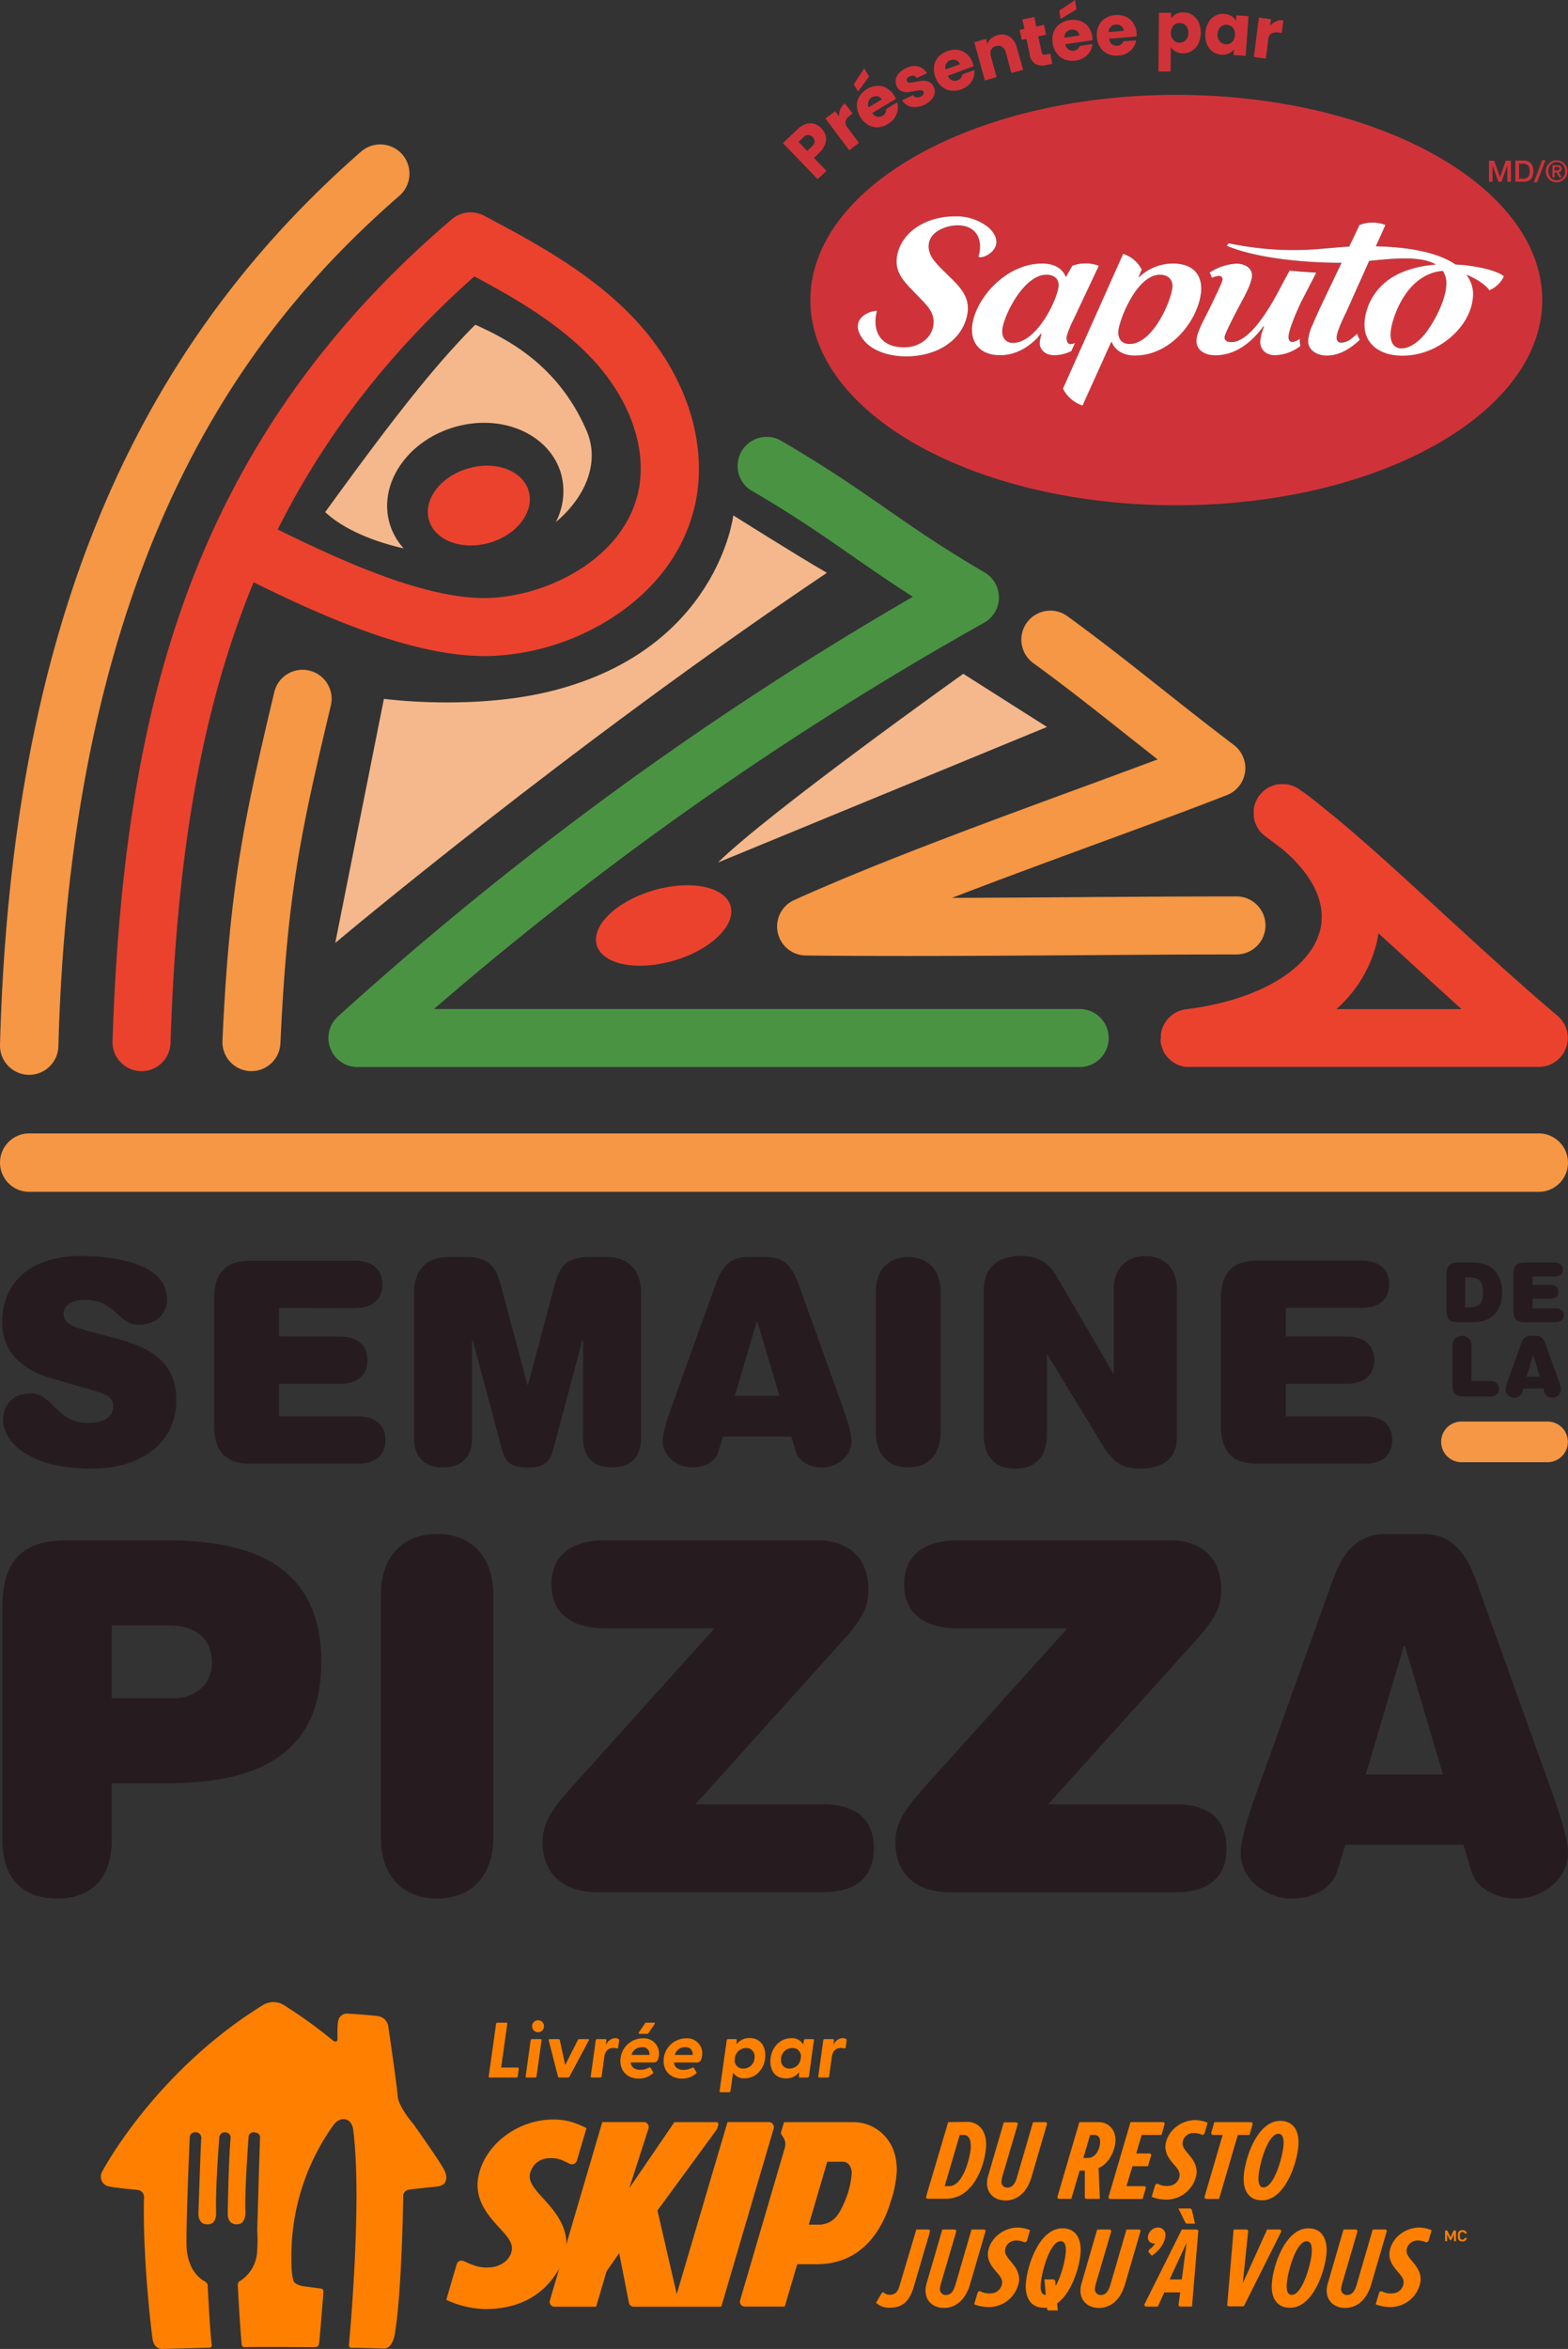 <svg xmlns="http://www.w3.org/2000/svg" viewBox="0 0 463.04 693.25"><rect x="0" y="0" width="463.04" height="693.25" fill="#333333" stroke="none"/><defs><style>.cls-1{fill:none}.cls-2{fill:#ff8000}.cls-3{fill:#fd8000}.cls-4{fill:#eb422e}.cls-5{fill:#f59745}.cls-6{fill:#4a9343}.cls-7{fill:#f4b88c}.cls-8{fill:#261c1f}.cls-9{fill:#cf3339}.cls-10{fill:#fff}</style></defs><g id="Layer_2" data-name="Layer 2"><g id="light_expanded" data-name="light expanded"><path d="M460,50.33a.77.77,0,0,0,.27-.08.48.48,0,0,0,.18-.17.53.53,0,0,0,.07-.31.47.47,0,0,0-.07-.26.7.7,0,0,0-.19-.15,1,1,0,0,0-.26-.06l-.27,0h-.71v1.06h1Z" class="cls-1"/><path d="M313.2,661.45c-3.12,0-5.61,9-5.87,12.55-.15,2,.2,3.29,1.49,3.29h0l-.39-4.56H311a.6.6,0,0,1,.6.54l.13,1.43a28.41,28.41,0,0,0,3-9.88C314.87,662.81,314.49,661.45,313.2,661.45Z" class="cls-1"/><path d="M317.93,9.1a2.33,2.33,0,0,0-1.64-.31,2.24,2.24,0,0,0-1.43.74,2.32,2.32,0,0,0-.54,1.59l4.45-.66A1.84,1.84,0,0,0,317.93,9.1Z" class="cls-1"/><path d="M202.24,604.16a3,3,0,0,0-3,2.27h5.22A2,2,0,0,0,202.24,604.16Z" class="cls-1"/><polygon points="349.04 672.74 350.37 661.93 345.4 672.74 349.04 672.74" class="cls-1"/><path d="M451.33,52.11a1.71,1.71,0,0,0,.32-.71,4.83,4.83,0,0,0,0-1.75,1.71,1.71,0,0,0-.32-.71,1.46,1.46,0,0,0-.63-.47,2.62,2.62,0,0,0-1.05-.17h-1.07v4.45h1.07a2.81,2.81,0,0,0,1.05-.17A1.46,1.46,0,0,0,451.33,52.11Z" class="cls-1"/><path d="M283.45,18.88a1.9,1.9,0,0,0-1.11-1.17,2.35,2.35,0,0,0-1.67,0,2.27,2.27,0,0,0-1.24,1,2.33,2.33,0,0,0-.21,1.67Z" class="cls-1"/><path d="M189.47,604.16a3,3,0,0,0-3,2.27h5.23A2,2,0,0,0,189.47,604.16Z" class="cls-1"/><polygon points="223.66 390.06 223.5 390.06 217 411.96 230.16 411.96 223.66 390.06" class="cls-1"/><path d="M248.87,638.06l-4.58,0-5.45,18.51,3.48,0c4-.46,5.41-3,6.93-6.36a25.82,25.82,0,0,0,2.23-8.34,3.93,3.93,0,0,0-.92-3.13A2.28,2.28,0,0,0,248.87,638.06Z" class="cls-1"/><path d="M361.92,13.09a2.43,2.43,0,0,0,1.87-.65,2.93,2.93,0,0,0,.89-2.06,2.93,2.93,0,0,0-.59-2.18,2.53,2.53,0,0,0-3.63-.26,2.88,2.88,0,0,0-.89,2.05,2.92,2.92,0,0,0,.59,2.18A2.42,2.42,0,0,0,361.92,13.09Z" class="cls-1"/><path d="M348.32,12.6a2.49,2.49,0,0,0,1.84-.77,2.91,2.91,0,0,0,.77-2.13,2.89,2.89,0,0,0-.72-2.12,2.49,2.49,0,0,0-1.84-.79,2.45,2.45,0,0,0-1.82.76,3,3,0,0,0-.77,2.12,2.89,2.89,0,0,0,.73,2.13A2.4,2.4,0,0,0,348.32,12.6Z" class="cls-1"/><path d="M457.87,52.43a2.32,2.32,0,0,0,.79.58,2.65,2.65,0,0,0,2,0,2.63,2.63,0,0,0,.8-.56,2.72,2.72,0,0,0,.53-.85,3.25,3.25,0,0,0,0-2.19,2.61,2.61,0,0,0-.53-.85,2.37,2.37,0,0,0-1.78-.75,2.53,2.53,0,0,0-1,.19,2.46,2.46,0,0,0-.8.56,2.61,2.61,0,0,0-.53.85,3,3,0,0,0-.19,1.09,3.21,3.21,0,0,0,.17,1A2.65,2.65,0,0,0,457.87,52.43Zm.59-3.65h1.37a1.68,1.68,0,0,1,1,.24.93.93,0,0,1,.33.8.88.88,0,0,1-.27.71,1.23,1.23,0,0,1-.67.27l1,1.59h-.67l-.93-1.54h-.56v1.54h-.6Z" class="cls-1"/><path d="M331.12,7.68a2.28,2.28,0,0,0-1.62-.41,2.23,2.23,0,0,0-1.47.65,2.33,2.33,0,0,0-.65,1.55l4.49-.37A1.85,1.85,0,0,0,331.12,7.68Z" class="cls-1"/><path d="M394.66,297.81H431.6c-6-5.37-11.9-10.82-17.74-16.17l-6.8-6.24c-.16,1.15-.36,2.18-.57,3A38.42,38.42,0,0,1,394.66,297.81Z" class="cls-1"/><path d="M234,604.44a3.33,3.33,0,0,0-3.33,3.47,2.38,2.38,0,0,0,2.52,2.59,3.27,3.27,0,0,0,3.28-3A2.41,2.41,0,0,0,234,604.44Z" class="cls-1"/><path d="M433.9,377h-1.25v8.82h1.25c3.25,0,4.06-1.62,4.06-4.41S437.15,377,433.9,377Z" class="cls-1"/><path d="M283.37,630.08l-4.44,15.12h1.36c4.14,0,6.21-8.73,6.37-11.45s-.86-3.67-2.06-3.67Z" class="cls-1"/><path d="M323.13,630.08h-1.19l-2,6.8h1.36c2.1,0,3.42-2.25,3.58-4.42C325,630.79,324.25,630.08,323.13,630.08Z" class="cls-1"/><polygon points="452.81 399.84 452.77 399.84 450.86 406.28 454.72 406.28 452.81 399.84" class="cls-1"/><polygon points="414.57 485.76 403.32 523.7 426.11 523.7 414.86 485.76 414.57 485.76" class="cls-1"/><path d="M385.84,661.46c-3.13,0-5.62,9-5.88,12.54-.14,2,.2,3.29,1.49,3.29,3.09,0,5.65-8.94,5.91-12.47C387.51,662.81,387.13,661.46,385.84,661.46Z" class="cls-1"/><path d="M62.58,490.66c0-6.92-4.76-11-12.84-11H33v21.49H51.32C56.81,501.19,62.58,497.73,62.58,490.66Z" class="cls-1"/><path d="M373.15,645.57c3.09,0,5.65-8.93,5.91-12.47.14-2-.23-3.36-1.53-3.36-3.12,0-5.61,9-5.87,12.54C371.51,644.25,371.86,645.57,373.15,645.57Z" class="cls-1"/><path d="M260.42,29.35a1.86,1.86,0,0,0-1.3-.94,2.36,2.36,0,0,0-1.63.34,2.22,2.22,0,0,0-.93,2.92Z" class="cls-1"/><path d="M145.45,176.43c18.08-1.09,39.36-12.64,43.16-31.9,2.46-12.49-2.75-27-13.94-38.83C165,95.48,152.14,88,140.08,81.58,115.13,103.72,96,128.35,82,156.27,101.24,165.73,127.05,177.54,145.45,176.43Zm-.83-16.26c-8.13,2.38-16.15-.59-17.93-6.64s3.37-12.89,11.5-15.27,16.15.58,17.93,6.63S152.75,157.78,144.62,160.17Zm-4.27-64.34c9.3,4.22,24.45,11.72,32.9,31.37,4,9.34-.42,19.61-9.12,26.89a19.62,19.62,0,0,0,1.51-14.42c-3.41-11.62-17.49-17.71-31.46-13.61s-22.52,16.83-19.11,28.45a18.7,18.7,0,0,0,4.14,7.33c-9.43-2.11-18-5.82-23.18-10.7C113.75,126.73,127.25,108.94,140.35,95.83Z" class="cls-1"/><path d="M219.54,610.5a3.28,3.28,0,0,0,3.31-3.45,2.39,2.39,0,0,0-2.52-2.61,3.33,3.33,0,0,0-3.29,3A2.43,2.43,0,0,0,219.54,610.5Z" class="cls-1"/><path d="M240,40.44a1.83,1.83,0,0,0-1.31-.63,2.11,2.11,0,0,0-1.44.72l-1.41,1.35,2.57,2.67,1.41-1.36a2.19,2.19,0,0,0,.77-1.41A1.81,1.81,0,0,0,240,40.44Z" class="cls-1"/><path d="M122.07,626.86c-4.1-4.8-4.56-7.63-4.56-7.63-.52-5.57-2.83-21-2.83-21a3.52,3.52,0,0,0-3-3.19c-3.6-.48-9.27-.76-9.27-.76A2.56,2.56,0,0,0,100,596c-.52,1.34-.32,5.67-.32,5.67,0,1.48-1.28.61-1.28.61A142,142,0,0,0,84,591.87a5.92,5.92,0,0,0-6.53,0c-31.9,19.78-47.28,49-47.28,49a2.9,2.9,0,0,0-.31.75A2.94,2.94,0,0,0,32,645.25c1.72.43,8.83,1.09,8.83,1.09a2.1,2.1,0,0,1,1.69,2.28c-.42,17.37,2.13,39.28,2.58,41.93.53,2.86,2.83,2.7,2.83,2.7l13.88-.38c.91,0,.7-1,.7-1-.56-4.24-1.18-17.37-1.18-17.37,0-.71-.83-1.18-.83-1.18-5.52-3-5.42-10.5-5.42-10.5-.16-7.27.95-32,.95-32s0-.11,0-.16a1.6,1.6,0,0,1,1.79-1.37H58a1.67,1.67,0,0,1,1.44,1.88c-.17,1.6-.85,22.29-.85,22.29.14,3.29,2.61,3,2.61,3,2.95.14,2.61-3.56,2.61-3.56-.21-7.64.95-22.09.95-22.09a.68.68,0,0,1,0-.14,1.62,1.62,0,0,1,1.87-1.35,1.59,1.59,0,0,1,1.48,1.62c-.66,7.46-.86,22.58-.86,22.58.13,3.34,2.84,2.94,2.84,2.94,2.77-.08,2.38-4.1,2.38-4.1-.23-6.19.94-21.73.94-21.73l0-.14a1.55,1.55,0,0,1,1.86-1.16c1.67.25,1.53,1.53,1.53,1.53-.17,3.77-.83,27.34-.83,27.34a44.47,44.47,0,0,1-.1,7,10.86,10.86,0,0,1-5,8,1.12,1.12,0,0,0-.63,1.08c0,2.18,1,17.51,1.22,18s1,.44,1,.44c2-.13,20.1,0,20.1,0,1.28,0,1.44-.36,1.44-.36a4.58,4.58,0,0,0,.3-1.46c.26-2.18,1.21-14.46,1.21-14.46.06-1-.7-1-.7-1l-4.1-.55c-3.23-.27-3.87-1.44-3.87-1.44-1-1.71-.79-8.41-.79-8.41a66.37,66.37,0,0,1,12.37-37.79c1.82-2.5,3.71-1.73,3.71-1.73,2.1.56,2.2,3.29,2.2,3.29,2.7,21.18-1.27,63.06-1.27,63.06-.13,1.11.67,1.05.67,1.05,1.81-.05,9.62.2,9.62.2,2.85.13,3.36-5,3.36-5,2-12.9,2.36-39.75,2.36-39.75v-.06a1.9,1.9,0,0,1,1.71-2.06c.72-.18,8.33-.94,8.33-.94,4.17-.54,2.22-4.58,2.22-4.58C130.34,638.48,122.07,626.86,122.07,626.86Z" class="cls-2"/><path d="M228.2,626.87a1.45,1.45,0,0,0-1.15-.58l-12.21,0-15,50.77-5.69-24.67,17.42-23.78a1.56,1.56,0,0,0,.25-.52l.31-1a.61.61,0,0,0-.59-.78H199.15L185.83,645.8l5.69-17.67a1.45,1.45,0,0,0-.23-1.26,1.43,1.43,0,0,0-1.14-.58H177.86L167.23,662.4c.23-6.21-4.57-11.09-7.37-14.18-2.27-2.52-3.64-4.31-3.39-6.3a5.69,5.69,0,0,1,5.38-4.95c3.06-.24,4.37.69,6.32,1.61a1.81,1.81,0,0,0,.72.17,1.66,1.66,0,0,0,.58-.11,1.49,1.49,0,0,0,.87-.92l2.86-9.66-2-.93-.29-.13-.09,0a18.34,18.34,0,0,0-7.44-1.46c-10.77,0-20.56,7.71-22.17,17.18-1.14,6.63,3.11,11.31,6.22,14.73l.27.3c2.24,2.4,3.79,4.27,3.43,6.43-.52,3-3.47,4.77-6.31,5-3.13.26-5.08-.62-7.53-1.69a2.1,2.1,0,0,0-1.42-.26,1.51,1.51,0,0,0-1,1l-2.73,9.33-.34,1.2a28.66,28.66,0,0,0,11.55,2.71c9.17,0,17.11-3.53,21.81-12l-2.78,9.48a1.43,1.43,0,0,0,.23,1.25,1.4,1.4,0,0,0,1.14.58h12.29l3.07-10.43,3.74-5.39,2.88,14.67a1.42,1.42,0,0,0,1.4,1.15H213l15.46-52.56A1.45,1.45,0,0,0,228.2,626.87Z" class="cls-2"/><path d="M264.83,640.67c0-4.31-1.09-7.55-3.56-10.27a12.58,12.58,0,0,0-9.39-4.09H231.54l-.87,2.87a1,1,0,0,0,.11.8l.58.91a3.58,3.58,0,0,1,.4,3l-13.2,45a1.43,1.43,0,0,0,1.35,1.85h11.83l3.69-12.5,5.34,0c12.88.17,19.41-8.88,22.33-18.71A33.34,33.34,0,0,0,264.83,640.67Zm-15.58,9.53c-1.52,3.38-2.93,5.9-6.93,6.36l-3.48,0L244.29,638l4.58,0a2.28,2.28,0,0,1,1.69.67,3.93,3.93,0,0,1,.92,3.13A25.82,25.82,0,0,1,249.25,650.2Z" class="cls-2"/><path d="M300.52,627a.49.49,0,0,0-.48-.64h-3.61l-4.66,15.93a7.2,7.2,0,0,0-.28,1.5c-.26,3.5,2.17,5.64,5.43,5.64s6.27-2.1,7.72-7l4.54-15.54a.45.45,0,0,0-.43-.57h-3.69l-4.75,16.31c-.64,2.17-1.55,3-2.81,3a1.68,1.68,0,0,1-1.75-2,8.28,8.28,0,0,1,.17-1Z" class="cls-2"/><path d="M280,626.3l-6.51,22a.49.49,0,0,0,.47.62l5.38,0c8.59,0,11.58-10.78,11.85-15.3.3-5-2.46-7.38-5.48-7.38Zm6.7,7.45c-.16,2.72-2.23,11.45-6.37,11.45h-1.36l4.44-15.12h1.23C285.8,630.08,286.82,631.13,286.66,633.75Z" class="cls-2"/><path d="M352.89,625.71c-4,0-8,3-8.67,7.07-.44,2.72,1.29,4.66,2.53,6.12,1,1.12,1.77,2.11,1.57,3.37a3.34,3.34,0,0,1-3.23,2.85,5.32,5.32,0,0,1-3-.52.67.67,0,0,0-1,.42l-1,3.34a12.11,12.11,0,0,0,4.35.81,9,9,0,0,0,8.86-7.37c.44-2.76-1.28-4.8-2.52-6.26-.94-1.13-1.73-2.11-1.54-3.3a3.19,3.19,0,0,1,3-2.72,5.62,5.62,0,0,1,2.48.44.71.71,0,0,0,1-.41l.9-3.06A9.61,9.61,0,0,0,352.89,625.71Z" class="cls-2"/><path d="M337.84,645.2h-5.18l1.76-5.88H339l.94-3.15a.48.48,0,0,0-.47-.62h-3.95l1.63-5.47H343l.91-3.16a.48.48,0,0,0-.47-.62h-9.59l-6.48,22.06a.48.48,0,0,0,.47.62h9.59l.91-3.16A.48.48,0,0,0,337.84,645.2Z" class="cls-2"/><path d="M369,630.08l.88-3.11a.51.51,0,0,0-.5-.66H358.58l-.88,3.11a.52.52,0,0,0,.51.66h2.85l-5.34,18.23a.52.52,0,0,0,.51.66H360l5.54-18.89Z" class="cls-2"/><path d="M372.64,649.38c6.86,0,10.41-11,10.79-16.17.3-4-1.27-7.28-5.34-7.28-6.87,0-10.43,11.05-10.81,16.25C367,646.19,368.56,649.38,372.64,649.38Zm-1-7.1c.26-3.57,2.75-12.54,5.87-12.54,1.3,0,1.67,1.36,1.53,3.36-.26,3.54-2.82,12.47-5.91,12.47C371.86,645.57,371.51,644.25,371.66,642.28Z" class="cls-2"/><path d="M329.38,632.05c.24-3.23-1.83-5.74-5-5.74h-5.64l-6.46,22a.5.5,0,0,0,.48.64h3.61l2.45-8.32h1.53v7.82a.5.5,0,0,0,.5.5h3.95l-.39-9.1C326.66,639.05,329.1,635.82,329.38,632.05Zm-4.52.41c-.16,2.17-1.48,4.42-3.58,4.42h-1.36l2-6.8h1.19C324.25,630.08,325,630.79,324.86,632.46Z" class="cls-2"/><path d="M353.33,658H349L338,680a.51.51,0,0,0,.46.74h3.45l1.91-4.18h4.69l-.47,3.61a.5.5,0,0,0,.5.57H352l1.85-22.11A.52.52,0,0,0,353.33,658ZM349,672.74H345.4l5-10.81Z" class="cls-2"/><path d="M350.57,656.27h2.32l-.92-4a.62.62,0,0,0-.61-.48H348l2,4.09A.62.62,0,0,0,350.57,656.27Z" class="cls-2"/><path d="M410.37,664.49c-.44,2.72,1.3,4.67,2.53,6.13,1,1.12,1.77,2.11,1.57,3.36a3.35,3.35,0,0,1-3.23,2.86,5.33,5.33,0,0,1-3-.53.68.68,0,0,0-1,.43l-1,3.34a12.24,12.24,0,0,0,4.35.8,9,9,0,0,0,8.86-7.37c.44-2.75-1.28-4.8-2.52-6.26-.94-1.12-1.73-2.1-1.54-3.29a3.19,3.19,0,0,1,3-2.72,5.6,5.6,0,0,1,2.48.44.72.72,0,0,0,1-.41l.9-3.06a9.61,9.61,0,0,0-3.71-.78C415,657.43,411,660.42,410.37,664.49Z" class="cls-2"/><path d="M377.89,658h-3.7L367,673.85l1.58-15.27A.51.51,0,0,0,368,658H364.3l-1.88,22.14a.49.49,0,0,0,.49.53h4.39l11-21.93A.51.51,0,0,0,377.89,658Z" class="cls-2"/><path d="M386.39,657.65c-6.87,0-10.43,11-10.81,16.24-.29,4,1.28,7.21,5.36,7.21,6.86,0,10.42-11,10.8-16.18C392,660.91,390.47,657.65,386.39,657.65Zm1,7.17c-.26,3.53-2.82,12.47-5.91,12.47-1.29,0-1.63-1.32-1.49-3.29.26-3.57,2.75-12.54,5.88-12.54C387.13,661.46,387.51,662.81,387.36,664.82Z" class="cls-2"/><path d="M409.06,658h-3.68l-4.76,16.32c-.63,2.17-1.54,3-2.8,3a1.69,1.69,0,0,1-1.76-2,9.67,9.67,0,0,1,.18-1l4.6-15.67a.51.51,0,0,0-.48-.65h-3.61L392.08,674a8.79,8.79,0,0,0-.28,1.5c-.25,3.5,2.18,5.64,5.44,5.64s6.27-2.11,7.71-7l4.54-15.53A.45.45,0,0,0,409.06,658Z" class="cls-2"/><path d="M303.28,661.27l.9-3.06a9.61,9.61,0,0,0-3.71-.78c-4,0-8,3-8.68,7.06-.43,2.72,1.3,4.67,2.54,6.13,1,1.12,1.77,2.1,1.57,3.36a3.35,3.35,0,0,1-3.23,2.86,5.33,5.33,0,0,1-3-.53.67.67,0,0,0-1,.43l-1,3.34a12.24,12.24,0,0,0,4.35.8,9,9,0,0,0,8.86-7.37c.44-2.75-1.28-4.79-2.52-6.26-.94-1.12-1.73-2.1-1.54-3.29a3.18,3.18,0,0,1,3-2.72,5.49,5.49,0,0,1,2.48.44A.72.72,0,0,0,303.28,661.27Z" class="cls-2"/><path d="M336.34,658h-3.68l-4.76,16.32c-.63,2.17-1.54,3-2.8,3a1.69,1.69,0,0,1-1.76-2,7.51,7.51,0,0,1,.18-1l4.6-15.67a.51.51,0,0,0-.49-.65H324L319.36,674a8.79,8.79,0,0,0-.28,1.5c-.25,3.5,2.17,5.64,5.44,5.64s6.27-2.11,7.71-7l4.54-15.53A.45.45,0,0,0,336.34,658Z" class="cls-2"/><path d="M339.42,663.9a.64.64,0,0,0-.09.93l.81.9c2.16-1.41,3.82-3.68,4-5.76a2.16,2.16,0,0,0-2.19-2.55A3.06,3.06,0,0,0,339,660.1a1.72,1.72,0,0,0,1.76,2h.34A5.75,5.75,0,0,1,339.42,663.9Z" class="cls-2"/><path d="M290.58,658H286.9l-4.76,16.32c-.63,2.17-1.54,3-2.8,3a1.69,1.69,0,0,1-1.76-2,9.67,9.67,0,0,1,.18-1l4.6-15.67a.51.51,0,0,0-.48-.65h-3.61L273.6,674a7.89,7.89,0,0,0-.27,1.5c-.26,3.5,2.17,5.64,5.43,5.64s6.27-2.11,7.71-7L291,658.6A.46.46,0,0,0,290.58,658Z" class="cls-2"/><path d="M274.18,658h-3.59l-5,16.79c-.51,1.73-1.44,2.48-2.87,2.48a2.58,2.58,0,0,1-1.63-.59.48.48,0,0,0-.74.12l-1.64,2.82a5.57,5.57,0,0,0,4.1,1.46c3.64,0,5.74-1.84,7-6.09l4.81-16.33A.51.51,0,0,0,274.18,658Z" class="cls-2"/><path d="M319.1,664.92c.29-4-1.27-7.27-5.35-7.27-6.86,0-10.42,11-10.8,16.24-.29,4,1.28,7.21,5.35,7.21a6.11,6.11,0,0,0,.86-.07l0,.3a.61.61,0,0,0,.6.55h2.61l-.19-2.09C316.52,676.73,318.8,669,319.1,664.92Zm-7.36,9.78-.13-1.43a.6.6,0,0,0-.6-.54h-2.57l.39,4.56h0c-1.29,0-1.64-1.32-1.49-3.29.26-3.57,2.75-12.55,5.87-12.55,1.29,0,1.67,1.36,1.52,3.37A28.41,28.41,0,0,1,311.74,674.7Z" class="cls-2"/><polygon points="428.33 660.28 427.39 658.3 426.75 658.3 426.75 661.44 427.34 661.44 427.34 659.4 428.15 661.1 428.56 661.1 429.38 659.4 429.38 661.44 429.96 661.44 429.96 658.3 429.26 658.3 428.33 660.28" class="cls-2"/><path d="M431.88,658.76a.72.72,0,0,1,.76.53l.52-.23a1.24,1.24,0,0,0-1.28-.88,1.2,1.2,0,0,0-1.34,1.34v.64a1.2,1.2,0,0,0,1.34,1.34,1.16,1.16,0,0,0,1.28-.93l-.52-.17a.8.8,0,0,1-.76.58.68.68,0,0,1-.76-.76v-.7A.68.68,0,0,1,431.88,658.76Z" class="cls-2"/><path d="M144.58,613.14h7.92a.39.39,0,0,0,.39-.35l.3-2.24a.29.29,0,0,0-.3-.35H148l1.8-12.91a.27.27,0,0,0-.3-.34h-2.61a.37.37,0,0,0-.39.34l-2.18,15.5A.29.29,0,0,0,144.58,613.14Z" class="cls-3"/><path d="M160.64,598a1.73,1.73,0,0,0-1.74-1.76,1.77,1.77,0,1,0,0,3.54A1.73,1.73,0,0,0,160.64,598Z" class="cls-3"/><path d="M155.55,613.14h2.5a.39.39,0,0,0,.39-.35l1.48-10.64a.27.27,0,0,0-.3-.35h-2.5a.42.42,0,0,0-.41.35l-1.48,10.64C155.18,613,155.34,613.14,155.55,613.14Z" class="cls-3"/><path d="M171.07,601.8a.5.5,0,0,0-.44.28l-3.72,7.38-1.6-7.38a.38.38,0,0,0-.39-.28h-2.54c-.26,0-.4.14-.33.4l2.73,10.66a.39.39,0,0,0,.39.28h2.57a.48.48,0,0,0,.44-.28l5.69-10.66c.14-.26,0-.4-.23-.4Z" class="cls-3"/><path d="M178.73,601.8h-2.4a.39.39,0,0,0-.4.35l-1.48,10.64a.29.29,0,0,0,.3.35h2.52a.39.39,0,0,0,.4-.35l.78-5.69c.23-1.69,1.09-2.68,2.66-2.68a3,3,0,0,1,.88.11c.35.09.51,0,.56-.28l.28-2a.45.45,0,0,0-.17-.47,1.62,1.62,0,0,0-1-.27,3,3,0,0,0-2.7,2.12l.11-1.5A.29.29,0,0,0,178.73,601.8Z" class="cls-3"/><path d="M191.08,600.25a.48.48,0,0,0,.44-.27l1.81-2.64c.14-.21,0-.39-.16-.39h-2.29a.47.47,0,0,0-.44.27l-1.78,2.64c-.14.21,0,.39.18.39Z" class="cls-3"/><path d="M194.51,607a4.46,4.46,0,0,0-4.67-5.43,6.67,6.67,0,0,0-6.64,6.68c0,3.1,2.17,5.21,5.43,5.21A6.06,6.06,0,0,0,192.7,612c.26-.18.28-.32.1-.6l-.61-1c-.16-.25-.3-.3-.53-.18a5.3,5.3,0,0,1-2.52.65c-1.73,0-2.73-.77-2.89-2.18h6.87C194,608.67,194.35,608.07,194.51,607Zm-8-.53a3,3,0,0,1,3-2.27,2,2,0,0,1,2.26,2.27Z" class="cls-3"/><path d="M207.28,607a4.46,4.46,0,0,0-4.67-5.43,6.67,6.67,0,0,0-6.64,6.68c0,3.1,2.17,5.21,5.43,5.21a6.11,6.11,0,0,0,4.08-1.44c.25-.18.27-.32.09-.6l-.6-1c-.17-.25-.3-.3-.54-.18a5.3,5.3,0,0,1-2.52.65c-1.73,0-2.73-.77-2.89-2.18h6.87C206.72,608.67,207.12,608.07,207.28,607Zm-8-.53a3,3,0,0,1,3-2.27,2,2,0,0,1,2.26,2.27Z" class="cls-3"/><path d="M217.3,601.8H215a.39.39,0,0,0-.4.35l-2.1,15a.28.28,0,0,0,.3.34h2.52a.38.38,0,0,0,.39-.34l.77-5.46a3.73,3.73,0,0,0,3.38,1.69c3.63,0,6.13-3.13,6.13-6.81,0-3.05-1.74-5.08-4.61-5.08a4.79,4.79,0,0,0-3.91,1.85l.12-1.23A.29.29,0,0,0,217.3,601.8Zm3,2.64a2.39,2.39,0,0,1,2.52,2.61,3.28,3.28,0,0,1-3.31,3.45,2.43,2.43,0,0,1-2.5-3A3.33,3.33,0,0,1,220.33,604.44Z" class="cls-3"/><path d="M236.22,613.14h2.25a.42.42,0,0,0,.41-.35l1.48-10.64a.27.27,0,0,0-.3-.35H237.8a.41.41,0,0,0-.4.35l-.23,1.27a3.63,3.63,0,0,0-3.49-1.89c-3.68,0-6.18,3.23-6.18,6.87,0,3,1.67,5,4.6,5a4.85,4.85,0,0,0,3.91-1.83l-.09,1.2A.28.28,0,0,0,236.22,613.14Zm-3.05-2.64a2.38,2.38,0,0,1-2.52-2.59,3.33,3.33,0,0,1,3.33-3.47,2.41,2.41,0,0,1,2.47,3A3.27,3.27,0,0,1,233.17,610.5Z" class="cls-3"/><path d="M245.92,601.8h-2.41a.38.38,0,0,0-.39.35l-1.48,10.64a.28.28,0,0,0,.3.35h2.52a.38.38,0,0,0,.39-.35l.79-5.69c.23-1.69,1.09-2.68,2.66-2.68a3,3,0,0,1,.88.11c.35.09.51,0,.55-.28l.28-2a.46.46,0,0,0-.16-.47,1.65,1.65,0,0,0-1-.27,3,3,0,0,0-2.71,2.12l.12-1.5A.29.29,0,0,0,245.92,601.8Z" class="cls-3"/><path d="M55.36,174.75C42,210.78,35,252.9,33.23,307.29a8.58,8.58,0,0,0,8.29,8.84h.28a8.57,8.57,0,0,0,8.56-8.29C52,255.35,58.73,215,71.43,180.7q1.65-4.47,3.46-8.84c20.86,10.25,49.08,23,71.59,21.67a71.49,71.49,0,0,0,37-13.05c11.85-8.51,19.45-19.79,22-32.64,3.53-17.92-3.31-38.08-18.31-53.92-13-13.74-30.31-22.89-44.2-30.25a8.57,8.57,0,0,0-9.57,1.06C96.73,96,71.22,132,55.36,174.75Zm84.72-93.17C152.14,88,165,95.48,174.67,105.7c11.19,11.82,16.4,26.34,13.94,38.83-3.8,19.26-25.08,30.81-43.16,31.9-18.4,1.11-44.21-10.7-63.44-20.16C96,128.35,115.13,103.72,140.08,81.58Z" class="cls-4"/><path d="M91.36,197.92A8.56,8.56,0,0,0,81,204.26C72.1,241.7,67.72,261.71,65.69,307.18a8.57,8.57,0,0,0,8.18,8.94h.39a8.57,8.57,0,0,0,8.55-8.19c2-44,6-62.36,14.89-99.7A8.56,8.56,0,0,0,91.36,197.92Z" class="cls-5"/><path d="M221.87,144.75c12.62,7.38,20.84,13.09,29.54,19.14,5.57,3.87,11.26,7.83,18.17,12.23A996.26,996.26,0,0,0,99.8,300a8.57,8.57,0,0,0,5.74,14.92h213a8.57,8.57,0,1,0,0-17.13H128.16a983.33,983.33,0,0,1,162.45-114,8.56,8.56,0,0,0,.13-14.86c-12.62-7.38-20.84-13.1-29.55-19.15S243.72,137.68,230.52,130a8.57,8.57,0,0,0-8.65,14.79Z" class="cls-6"/><path d="M238,282c9.79.1,19.71.14,29.67.14,17.12,0,34.36-.12,51.23-.23,16.14-.11,31.38-.22,45.94-.22a8.57,8.57,0,1,0,0-17.13c-14.62,0-29.89.1-46.06.22-12.42.08-25,.17-37.65.21,14.62-5.63,29.84-11.22,44.09-16.45,13.9-5.1,27-9.92,37.12-13.89a8.56,8.56,0,0,0,2-14.8c-7.39-5.59-14.23-11-20.85-16.25-8.86-7-18-14.28-28.28-21.74a8.56,8.56,0,1,0-10.08,13.84c10,7.27,18.59,14.1,27.72,21.33l9,7.1c-7,2.6-14.63,5.42-22.55,8.33-28.38,10.41-60.53,22.22-84.76,33.17A8.56,8.56,0,0,0,238,282Z" class="cls-5"/><path d="M342.73,306.93l0,.4a.19.19,0,0,0,0,.08c0,.14,0,.26.06.39l.06.36c0,.17.08.33.13.49s.05.2.08.3a8.36,8.36,0,0,0,.64,1.5l0,.06c.12.22.25.43.38.63l.12.16q.17.24.36.48c.05.07.11.13.17.2s.23.26.35.38l.23.22.35.32.27.22.35.26.31.21.35.21.34.18.38.19.34.15.42.15.33.11.5.13.28.07.66.1.15,0a7.94,7.94,0,0,0,.85,0H454.41a8.56,8.56,0,0,0,5.52-15.11c-11.43-9.65-23.14-20.41-34.48-30.81-12.75-11.71-24.91-22.88-35.19-31a75,75,0,0,0-6.5-4.94l-.07-.06,0,0-.14-.1-.25-.15-.42-.26-.35-.17-.42-.2c-.12-.06-.25-.1-.37-.15l-.42-.15-.4-.11-.4-.1-.42-.07-.4-.06-.43,0h-.83l-.38,0-.43,0-.39.06-.42.09c-.13,0-.26.05-.38.09l-.41.13-.37.13-.4.16-.36.17-.38.21-.34.2-.37.25-.32.23-.35.29-.29.26c-.11.1-.22.22-.33.33s-.18.19-.26.29l-.3.37c-.06.08-.13.15-.19.24a.56.56,0,0,0-.05.08s-.05.06-.07.1a2.82,2.82,0,0,0-.18.29l-.22.36c-.07.13-.14.26-.2.4l-.18.37c-.06.14-.11.28-.16.42s-.09.24-.13.37-.09.3-.13.44l-.09.36c0,.16-.05.31-.08.47s0,.23-.05.35,0,.32,0,.48,0,.23,0,.34a3.85,3.85,0,0,0,0,.48c0,.12,0,.23,0,.35a3.78,3.78,0,0,0,.06.47c0,.12,0,.23,0,.34s.07.31.1.47l.09.33c0,.16.09.3.14.45s.07.23.11.34.12.29.19.43a3.13,3.13,0,0,0,.15.32c.07.14.14.28.22.42l.18.31.27.39.21.3.31.36.24.28.35.33.28.27.37.29c.08.06.15.13.24.19,1.62,1.16,3.33,2.47,5.12,3.87,8.88,7.5,12.87,15.91,11,23.65-2.81,11.65-18.36,20.85-39.6,23.45-.11,0-.21,0-.32.06a3.69,3.69,0,0,0-.46.08c-.13,0-.26.06-.38.09l-.44.13-.4.14-.38.15-.42.2-.32.17c-.14.08-.28.16-.41.25l-.29.18-.39.29-.27.22-.34.31a3.07,3.07,0,0,0-.26.25,2.89,2.89,0,0,0-.29.32l-.27.3-.23.32-.25.35c-.07.11-.14.22-.2.33s-.15.25-.22.39l-.17.34-.18.4c0,.13-.1.26-.14.39s-.1.26-.14.39-.07.3-.11.45-.06.24-.08.36a4.34,4.34,0,0,0-.08.52,3.11,3.11,0,0,0,0,.32,5.07,5.07,0,0,0,0,.55,2.29,2.29,0,0,0,0,.25s0,.05,0,.07S342.72,306.77,342.73,306.93Zm71.13-25.29c5.84,5.35,11.77,10.8,17.74,16.17H394.66a38.42,38.42,0,0,0,11.83-19.37c.21-.86.41-1.89.57-3Z" class="cls-4"/><path d="M119.21,161.84a18.7,18.7,0,0,1-4.14-7.33c-3.41-11.62,5.14-24.35,19.11-28.45s28,2,31.46,13.61a19.62,19.62,0,0,1-1.51,14.42c8.7-7.28,13.13-17.55,9.12-26.89-8.45-19.65-23.6-27.15-32.9-31.37-13.1,13.11-26.6,30.9-44.32,55.31C101.24,156,109.78,159.73,119.21,161.84Z" class="cls-7"/><path d="M138.19,138.26c-8.13,2.38-13.27,9.22-11.5,15.27s9.8,9,17.93,6.64,13.27-9.23,11.5-15.28S146.32,135.87,138.19,138.26Z" class="cls-4"/><ellipse cx="195.96" cy="273.16" class="cls-4" rx="20.59" ry="10.8" transform="translate(-68.99 66.24) rotate(-16.36)"/><path d="M163.53,203.77c-23.67,6.09-50.16,2.48-50.16,2.48L99,278.29s68.75-57.85,145.18-109.23c-9.09-5.26-27.63-16.95-27.63-16.95S212,191.31,163.53,203.77Z" class="cls-7"/><path d="M8.39,317.21h.24a8.62,8.62,0,0,0,8.61-8.38C21.29,159,76.78,93.66,118.17,57.57a8.63,8.63,0,0,0-11.34-13C37.17,105.32,3.22,189.14,0,308.36A8.62,8.62,0,0,0,8.39,317.21Z" class="cls-5"/><path d="M284.46,198.86s-57.18,40.7-72.43,55.69l97.15-40Z" class="cls-7"/><path d="M8.62,351.75H454.41a8.62,8.62,0,0,0,0-17.24H8.62a8.62,8.62,0,0,0,0,17.24Z" class="cls-5"/><path d="M33,526.29H49.59c25.39,0,45.3-7.78,45.3-35.77S75,454.6,49.59,454.6h-30c-12.84,0-18.9,5.91-18.9,19.76V543c0,11.11,5.77,17.31,16.16,17.31S33,554.14,33,543Zm0-46.59H49.74c8.08,0,12.84,4,12.84,11s-5.77,10.53-11.26,10.53H33Z" class="cls-8"/><path d="M129.08,560.34c10.24,0,16.59-6.78,16.59-17.89V470.61c0-11.11-6.35-17.89-16.59-17.89s-16.59,6.78-16.59,17.89v71.84C112.49,553.56,118.84,560.34,129.08,560.34Z" class="cls-8"/><path d="M258.05,545.48c0-8.51-5.2-13-15.15-13H205.39l44.44-49.34c5-5.62,6.63-9.23,6.63-14,0-8.08-4.62-14.57-15.15-14.57h-62.6c-10.82,0-15.87,5.19-15.87,13s5,13,15.87,13H211l-41.55,46.16c-7.21,7.93-9.23,11.68-9.23,17.16,0,8.08,5,14.57,16.3,14.57H242.9C252.85,558.46,258.05,554,258.05,545.48Z" class="cls-8"/><path d="M362.2,545.48c0-8.51-5.19-13-15.14-13H309.55L354,483.16c5-5.62,6.64-9.23,6.64-14,0-8.08-4.62-14.57-15.15-14.57H282.86c-10.82,0-15.87,5.19-15.87,13s5.05,13,15.87,13h32.32l-41.55,46.16c-7.21,7.93-9.23,11.68-9.23,17.16,0,8.08,5.05,14.57,16.3,14.57h66.36C357,558.46,362.2,554,362.2,545.48Z" class="cls-8"/><path d="M457.85,527.59l-22.07-61.45c-3.18-8.65-7.51-13.42-15.87-13.42H409.52c-8.37,0-12.69,4.77-15.87,13.42l-22.07,61.45c-2.45,6.93-5.19,14.57-5.19,19.33,0,7.79,7.64,13.42,15.15,13.42,5.19,0,11.68-2.31,13.41-8.22l2.31-7.65h34.91l2.31,7.65c1.73,5.91,8.22,8.22,13.41,8.22,7.51,0,15.15-5.63,15.15-13.42C463,542.16,460.3,534.52,457.85,527.59Zm-54.53-3.89,11.25-37.94h.29l11.25,37.94Z" class="cls-8"/><path d="M15.44,406.88l12.73,3.66c3.5,1,5.25,2,5.25,4.42,0,3.66-3.5,5-7.41,5-9.41,0-10.24-8.74-17.07-8.74-4.66,0-8.07,3.16-8.07,7.82,0,5.42,6.16,14.41,26.31,14.41,12.65,0,24.89-6.16,24.89-20.4,0-10.41-6.91-15.07-17-17.82l-9.9-2.66c-4.08-1.08-6.41-2.25-6.41-4.91s3-4,6.24-4c9.49,0,9.57,7.33,16,7.33,4.75,0,8.33-2.92,8.33-7.58,0-10.07-14.32-12.73-25.39-12.73-16.65,0-23.31,9.4-23.31,19.39C.62,398.47,5.86,404.13,15.44,406.88Z" class="cls-8"/><path d="M104.6,386.07c5.75,0,8.33-2.83,8.33-7s-2.58-7-8.33-7H74.13c-7.41,0-10.9,3.41-10.9,11.41v37.13c0,8,3.49,11.4,10.9,11.4h31.39c5.74,0,8.32-2.83,8.32-7s-2.58-7-8.32-7H82.38v-9.58h17.81c5.75,0,8.33-2.83,8.33-7s-2.58-7-8.33-7H82.38v-8.4Z" class="cls-8"/><path d="M163.38,427.78,172,395.39h.17v29.14c0,5.74,3.41,8.57,8.57,8.57s8.58-2.83,8.58-8.57V381.4c0-6.16-3.42-10.4-10-10.4H174c-6.08,0-8.58,2.08-10.16,8l-7.91,29.72h-.17L147.82,379c-1.59-5.91-4.08-8-10.16-8h-5.41c-6.58,0-10,4.24-10,10.4v43.13c0,5.74,3.41,8.57,8.57,8.57s8.58-2.83,8.58-8.57V395.39h.16l8.66,32.39c1.08,4.08,3,5.32,7.58,5.32S162.3,431.86,163.38,427.78Z" class="cls-8"/><path d="M212.18,428.36l1.33-4.41h20.14l1.34,4.41c1,3.41,4.74,4.74,7.74,4.74,4.33,0,8.74-3.24,8.74-7.74,0-2.75-1.58-7.16-3-11.15l-12.73-35.47c-1.84-5-4.33-7.74-9.16-7.74h-6c-4.83,0-7.32,2.75-9.15,7.74l-12.74,35.47c-1.42,4-3,8.4-3,11.15,0,4.5,4.41,7.74,8.74,7.74C207.43,433.1,211.18,431.77,212.18,428.36Zm11.32-38.3h.16l6.5,21.9H217Z" class="cls-8"/><path d="M277.78,422.78V381.32c0-6.41-3.66-10.32-9.57-10.32s-9.58,3.91-9.58,10.32v41.46c0,6.41,3.67,10.32,9.58,10.32S277.78,429.19,277.78,422.78Z" class="cls-8"/><path d="M309.17,423.45V399.8h.17l15.9,26.14c3.66,6.08,6.41,7.5,11.49,7.5,6.07,0,10.82-2.58,10.82-9.16v-44c0-5.58-3.5-9.57-9.33-9.57s-9.32,4-9.32,9.57V405.3h-.17l-16.81-28.81a11.14,11.14,0,0,0-10.41-5.82c-7.24,0-11,3.74-11,10.24v42.54c0,6.41,3.33,10,9.32,10S309.17,429.86,309.17,423.45Z" class="cls-8"/><path d="M371.45,432h31.38c5.75,0,8.33-2.83,8.33-7s-2.58-7-8.33-7H379.69v-9.58h17.82c5.74,0,8.32-2.83,8.32-7s-2.58-7-8.32-7H379.69v-8.4h22.23c5.74,0,8.32-2.83,8.32-7s-2.58-7-8.32-7H371.45c-7.41,0-10.91,3.41-10.91,11.41v37.13C360.54,428.61,364,432,371.45,432Z" class="cls-8"/><path d="M435.14,372.61h-4.77c-2.18,0-3.21,1-3.21,3.35v10.92c0,2.35,1,3.35,3.21,3.35h4.77c5.85,0,8.45-3.91,8.45-8.81S441,372.61,435.14,372.61Zm-1.24,13.22h-1.25V377h1.25c3.25,0,4.06,1.62,4.06,4.41S437.15,385.83,433.9,385.83Z" class="cls-8"/><path d="M459.08,376.72c1.69,0,2.45-.83,2.45-2.05s-.76-2.06-2.45-2.06h-8.95c-2.18,0-3.21,1-3.21,3.35v10.92c0,2.35,1,3.35,3.21,3.35h9.22c1.69,0,2.45-.83,2.45-2.06s-.76-2.05-2.45-2.05h-6.8V383.3h5.24c1.69,0,2.44-.83,2.44-2.05s-.75-2.06-2.44-2.06h-5.24v-2.47Z" class="cls-8"/><path d="M431.72,394.24a2.71,2.71,0,0,0-2.81,3v11.55c0,2.35,1,3.36,3.2,3.36h8.32a2.28,2.28,0,1,0,0-4.56h-5.9V397.27A2.71,2.71,0,0,0,431.72,394.24Z" class="cls-8"/><path d="M444.59,410.22a2.49,2.49,0,0,0,2.57,2.28,2.28,2.28,0,0,0,2.28-1.4l.39-1.3h5.92l.39,1.3a2.28,2.28,0,0,0,2.28,1.4,2.49,2.49,0,0,0,2.57-2.28,12.63,12.63,0,0,0-.88-3.28l-3.75-10.43c-.53-1.47-1.27-2.27-2.69-2.27h-1.76c-1.42,0-2.15.8-2.69,2.27l-3.75,10.43A12.63,12.63,0,0,0,444.59,410.22Zm8.18-10.38h0l1.91,6.44h-3.86Z" class="cls-8"/><path d="M431.58,431.54H457a6,6,0,0,0,0-12H431.58a6,6,0,0,0,0,12Z" class="cls-5"/><polygon points="440.75 48.83 440.76 48.83 442.49 53.64 443.39 53.64 445.12 48.83 445.14 48.83 445.14 53.64 446.18 53.64 446.18 47.41 444.66 47.41 442.98 52.29 442.96 52.29 441.24 47.41 439.71 47.41 439.71 53.64 440.75 53.64 440.75 48.83" class="cls-9"/><path d="M451.31,53.4a2.41,2.41,0,0,0,.86-.67,2.87,2.87,0,0,0,.49-1,4.39,4.39,0,0,0,.16-1.22,4.32,4.32,0,0,0-.16-1.21,2.87,2.87,0,0,0-.49-1,2.3,2.3,0,0,0-.86-.67,3,3,0,0,0-1.24-.24h-2.58v6.23h2.58A3,3,0,0,0,451.31,53.4Zm-2.73-.65V48.3h1.07a2.62,2.62,0,0,1,1.05.17,1.46,1.46,0,0,1,.63.47,1.71,1.71,0,0,1,.32.71,4.83,4.83,0,0,1,0,1.75,1.71,1.71,0,0,1-.32.71,1.46,1.46,0,0,1-.63.47,2.81,2.81,0,0,1-1.05.17Z" class="cls-9"/><polygon points="456.39 47.26 455.44 47.26 452.94 53.79 453.89 53.79 456.39 47.26" class="cls-9"/><path d="M459.06,50.85h.56l.93,1.54h.67l-1-1.59a1.23,1.23,0,0,0,.67-.27.88.88,0,0,0,.27-.71.93.93,0,0,0-.33-.8,1.68,1.68,0,0,0-1-.24h-1.37v3.61h.6Zm0-1.57h.71l.27,0a1,1,0,0,1,.26.06.7.7,0,0,1,.19.15.47.47,0,0,1,.07.26.53.53,0,0,1-.07.31.48.48,0,0,1-.18.17.77.77,0,0,1-.27.08h-1Z" class="cls-9"/><path d="M457.39,52.85a3,3,0,0,0,1,.69,3.19,3.19,0,0,0,1.29.25,3.16,3.16,0,0,0,1.22-.24,2.89,2.89,0,0,0,1-.66,3.08,3.08,0,0,0,.7-1,3.41,3.41,0,0,0,.26-1.34,3.36,3.36,0,0,0-.26-1.33,3,3,0,0,0-.7-1,3.07,3.07,0,0,0-1-.67,3.35,3.35,0,0,0-1.22-.23,3.4,3.4,0,0,0-1.23.23,3.07,3.07,0,0,0-1,.67,3,3,0,0,0-.7,1,3.36,3.36,0,0,0-.26,1.33,3.46,3.46,0,0,0,.24,1.3A3.14,3.14,0,0,0,457.39,52.85Zm0-3.42a2.61,2.61,0,0,1,.53-.85,2.46,2.46,0,0,1,.8-.56,2.53,2.53,0,0,1,1-.19,2.37,2.37,0,0,1,1.78.75,2.61,2.61,0,0,1,.53.85,3.25,3.25,0,0,1,0,2.19,2.72,2.72,0,0,1-.53.85,2.63,2.63,0,0,1-.8.56,2.65,2.65,0,0,1-2,0,2.32,2.32,0,0,1-.79-.58,2.65,2.65,0,0,1-.51-.86,3.21,3.21,0,0,1-.17-1A3,3,0,0,1,457.38,49.43Z" class="cls-9"/><path d="M244.05,50.42l-3.68-3.81,1.6-1.55a6.49,6.49,0,0,0,1.73-2.57,4.35,4.35,0,0,0,.11-2.49,4.71,4.71,0,0,0-1.21-2.1,4.89,4.89,0,0,0-2.14-1.35,4.24,4.24,0,0,0-2.49.06,6.59,6.59,0,0,0-2.57,1.64l-4.19,4,10.25,10.63Zm-5.67-5.87-2.57-2.67,1.41-1.35a2.11,2.11,0,0,1,1.44-.72,2.1,2.1,0,0,1,1.9,2,2.19,2.19,0,0,1-.77,1.41Z" class="cls-9"/><path d="M253.65,42.16l-3.27-4.36a2.56,2.56,0,0,1-.69-2A3,3,0,0,1,251,34.1l.79-.59-2.29-3a4.18,4.18,0,0,0-1.34,1.71,4.8,4.8,0,0,0-.35,2.17l-1.17-1.56-2.88,2.16,7.05,9.38Z" class="cls-9"/><path d="M253.77,28.49a5.16,5.16,0,0,0-.72,2.88,6.62,6.62,0,0,0,1,3.12,6.41,6.41,0,0,0,2.3,2.35,5.24,5.24,0,0,0,2.88.72,6.18,6.18,0,0,0,3-1,6.11,6.11,0,0,0,1.95-1.78,5.3,5.3,0,0,0,.74-4.57l-3.28,2a1.89,1.89,0,0,1-1,1.94,2.15,2.15,0,0,1-1.61.29,2.43,2.43,0,0,1-1.46-1.07l7-4.19a9,9,0,0,0-.49-.93A6.15,6.15,0,0,0,261.83,26a5.1,5.1,0,0,0-2.83-.68,6.77,6.77,0,0,0-5.23,3.17Zm2.68,1.5a2.31,2.31,0,0,1,1-1.24,2.36,2.36,0,0,1,1.63-.34,1.86,1.86,0,0,1,1.3.94l-3.86,2.32A2.31,2.31,0,0,1,256.45,30Z" class="cls-9"/><polygon points="256.65 22.58 255.21 20.18 252.12 24.89 253.4 27.01 256.65 22.58" class="cls-9"/><path d="M266.19,26.9a3.65,3.65,0,0,0,1.75.31,16,16,0,0,0,2.17-.34,12.15,12.15,0,0,1,1.77-.24.8.8,0,0,1,.79.45.83.83,0,0,1,0,.78,1.83,1.83,0,0,1-.83.68,2.06,2.06,0,0,1-1.29.19,1.4,1.4,0,0,1-.93-.65l-3.22,1.51a3.8,3.8,0,0,0,1.58,1.52,4.67,4.67,0,0,0,2.33.5,6.66,6.66,0,0,0,2.7-.69A6.49,6.49,0,0,0,275,29.43a3.79,3.79,0,0,0,1-1.86,3.1,3.1,0,0,0-.26-1.91,3,3,0,0,0-1.41-1.49,3.75,3.75,0,0,0-1.75-.34,18.87,18.87,0,0,0-2.21.31,8.61,8.61,0,0,1-1.72.26.8.8,0,0,1-.81-.46.78.78,0,0,1,0-.74,1.63,1.63,0,0,1,.77-.63,1.92,1.92,0,0,1,1.23-.19,1.5,1.5,0,0,1,.9.65l3-1.42a4.26,4.26,0,0,0-2.56-2,5.13,5.13,0,0,0-3.61.5,6.28,6.28,0,0,0-2.13,1.53,3.8,3.8,0,0,0-.92,1.89,3.23,3.23,0,0,0,.28,1.91A2.81,2.81,0,0,0,266.19,26.9Z" class="cls-9"/><path d="M278.06,25.49a5.24,5.24,0,0,0,2.7,1.24,6.4,6.4,0,0,0,3.14-.37A6.26,6.26,0,0,0,286.14,25a5.24,5.24,0,0,0,1.58-4.35l-3.59,1.32a1.89,1.89,0,0,1-1.36,1.72,2.14,2.14,0,0,1-1.63,0,2.41,2.41,0,0,1-1.24-1.32l7.63-2.82c-.09-.36-.19-.69-.3-1a6.09,6.09,0,0,0-1.78-2.64,5.07,5.07,0,0,0-2.65-1.2,6.84,6.84,0,0,0-5.73,2.14,5.16,5.16,0,0,0-1.23,2.7,6.5,6.5,0,0,0,.4,3.26A6.6,6.6,0,0,0,278.06,25.49Zm1.37-6.72a2.27,2.27,0,0,1,1.24-1,2.35,2.35,0,0,1,1.67,0,1.9,1.9,0,0,1,1.11,1.17l-4.23,1.56A2.33,2.33,0,0,1,279.43,18.77Z" class="cls-9"/><path d="M294.3,22.75l-1.69-6.15a2.56,2.56,0,0,1,.1-1.93,2.16,2.16,0,0,1,1.41-1.06,2.14,2.14,0,0,1,1.75.19A2.59,2.59,0,0,1,297,15.4l1.69,6.15,3.45-.95L300.27,14a5.23,5.23,0,0,0-2.17-3.21,4.22,4.22,0,0,0-3.52-.42,4.74,4.74,0,0,0-1.89,1,3.73,3.73,0,0,0-1.09,1.58l-.42-1.5-3.46,1,3.12,11.31Z" class="cls-9"/><path d="M301.72,11.76l1.4-.29.95,4.58a3.93,3.93,0,0,0,1.7,2.83,4.49,4.49,0,0,0,3.18.32l1.79-.37-.61-3-1.26.26a1.26,1.26,0,0,1-.87-.05,1,1,0,0,1-.4-.69l-1-4.62,2.31-.48-.61-2.92L306,7.82,305.45,5l-3.52.73.58,2.8-1.4.29Z" class="cls-9"/><polygon points="317.88 2.77 317.47 0 312.81 3.16 313.18 5.61 317.88 2.77" class="cls-9"/><path d="M312.14,15.83a5.37,5.37,0,0,0,2.39,1.77,6.34,6.34,0,0,0,3.15.27,6.18,6.18,0,0,0,2.48-.9,5.24,5.24,0,0,0,1.69-1.72A5.15,5.15,0,0,0,322.6,13l-3.79.56a1.9,1.9,0,0,1-1.68,1.4,2.17,2.17,0,0,1-1.6-.35,2.46,2.46,0,0,1-.94-1.55l8.05-1.19a8.56,8.56,0,0,0-.09-1.05,6.16,6.16,0,0,0-1.19-2.95A5.28,5.28,0,0,0,319,6.19a6.27,6.27,0,0,0-3.1-.26,6.38,6.38,0,0,0-3,1.18,5.21,5.21,0,0,0-1.77,2.39,6.66,6.66,0,0,0-.26,3.27A6.46,6.46,0,0,0,312.14,15.83Zm2.72-6.3a2.24,2.24,0,0,1,1.43-.74,2.33,2.33,0,0,1,1.64.31,1.84,1.84,0,0,1,.84,1.36l-4.45.66A2.32,2.32,0,0,1,314.86,9.53Z" class="cls-9"/><path d="M324.91,14a5.21,5.21,0,0,0,2.27,1.92,6.18,6.18,0,0,0,3.12.48,6.12,6.12,0,0,0,2.54-.73,5.27,5.27,0,0,0,2.68-3.77l-3.81.31a1.89,1.89,0,0,1-1.78,1.29,2.13,2.13,0,0,1-1.56-.45,2.4,2.4,0,0,1-.84-1.61l8.11-.67c0-.37,0-.72,0-1a6.19,6.19,0,0,0-1-3,5.22,5.22,0,0,0-2.24-1.87,6.32,6.32,0,0,0-3.07-.46,6.4,6.4,0,0,0-3,1,5.12,5.12,0,0,0-1.92,2.27,6.59,6.59,0,0,0-.48,3.25A6.49,6.49,0,0,0,324.91,14ZM328,7.92a2.23,2.23,0,0,1,1.47-.65,2.28,2.28,0,0,1,1.62.41,1.85,1.85,0,0,1,.75,1.42l-4.49.37A2.33,2.33,0,0,1,328,7.92Z" class="cls-9"/><path d="M345.76,13.9a4,4,0,0,0,1.45,1.32,4.53,4.53,0,0,0,2.15.52A4.81,4.81,0,0,0,352,15a5.1,5.1,0,0,0,1.88-2.11,7.09,7.09,0,0,0,.71-3.18,6.88,6.88,0,0,0-.65-3.18,5.17,5.17,0,0,0-1.84-2.12,4.86,4.86,0,0,0-2.62-.76,4.43,4.43,0,0,0-2.17.48,3.9,3.9,0,0,0-1.47,1.31l0-1.66-3.6,0L342.1,21.1l3.59,0Zm.79-6.35a2.45,2.45,0,0,1,1.82-.76,2.49,2.49,0,0,1,1.84.79,2.89,2.89,0,0,1,.72,2.12,2.91,2.91,0,0,1-.77,2.13,2.49,2.49,0,0,1-1.84.77,2.4,2.4,0,0,1-1.81-.8,2.89,2.89,0,0,1-.73-2.13A3,3,0,0,1,346.55,7.55Z" class="cls-9"/><path d="M358.08,15.21a4.82,4.82,0,0,0,2.55.93,4.53,4.53,0,0,0,2.21-.35,3.93,3.93,0,0,0,1.55-1.22l-.12,1.66,3.59.25.83-11.71-3.59-.25L365,6.18a3.73,3.73,0,0,0-1.34-1.43,4.65,4.65,0,0,0-2.14-.65,4.77,4.77,0,0,0-2.67.55,5.07,5.07,0,0,0-2,2,6.88,6.88,0,0,0-.9,3.12,7,7,0,0,0,.45,3.22A5.13,5.13,0,0,0,358.08,15.21Zm2.38-7.27a2.53,2.53,0,0,1,3.63.26,2.93,2.93,0,0,1,.59,2.18,2.93,2.93,0,0,1-.89,2.06,2.5,2.5,0,0,1-3.63-.27,2.92,2.92,0,0,1-.59-2.18A2.88,2.88,0,0,1,360.46,7.94Z" class="cls-9"/><path d="M374.5,11.85a2.57,2.57,0,0,1,.92-1.93,3,3,0,0,1,2.08-.32l1,.13L379,6a4,4,0,0,0-2.16.29,4.75,4.75,0,0,0-1.76,1.31l.25-1.94-3.57-.46-1.49,11.64,3.56.46Z" class="cls-9"/><path d="M342.54,81.12c-6.7,0-11.79,12.71-12.26,16.43-.23,1.9.57,4,3.27,4,6.78,0,12.11-12.21,12.66-16.61C346.45,82.9,345.31,81.12,342.54,81.12Z" class="cls-9"/><path d="M309,81.12c-6.63,0-12.51,11.78-13,16.11-.23,1.77.55,4,3.11,4C306,101.2,312,89,312.59,84.61,312.83,82.65,311.65,81.12,309,81.12Z" class="cls-9"/><path d="M411.19,95.11c-2.81,9.85,5.1,9.68,10.07,2.77,3.47-4.72,6.47-11.76,5.7-15.63a6.38,6.38,0,0,0-1-2.31C415.23,80.91,411.63,93.55,411.19,95.11Z" class="cls-9"/><path d="M455.43,88.57C455.43,55.13,407.05,28,347.37,28S239.31,55.13,239.31,88.57s48.38,60.55,108.06,60.55S455.43,122,455.43,88.57Zm-92.66-16.8c17.73,3.56,27.45,1.36,35.66,1l3.05-6.39a10.65,10.65,0,0,1,7.66,0l-2.84,6.29c12.4.29,19.48,2.6,23.53,5.37,6.89.34,12.82,2.06,14.29,3.5a8.25,8.25,0,0,1-4.29,4.1c-.68-1.11-3.33-3.25-6.82-4.6a9.3,9.3,0,0,1,1.83,7.42c-1,8.21-10.19,16.5-20.7,16.5-6.25,0-10.24-2.94-11.09-7.33A12.88,12.88,0,0,1,403,94.5a17.08,17.08,0,0,1,4.15-9.22c4-4.67,10.47-6.65,16.92-7.15-4.47-2.71-12.93-1.76-19.71-1.09l-6.77,15.07c-.82,1.69-2.54,5.35-2.76,7-.1.91.05,1.92,1.47,1.92A5,5,0,0,0,399,100a21.14,21.14,0,0,0,1.72-1.48,7.93,7.93,0,0,0,.76,1.76l0,.09c-2.51,2.33-5.8,4.62-9.7,4.62-3.39,0-5.84-2-5.51-4.74a13.35,13.35,0,0,1,1.4-4.6c.64-1.64,1.41-3.27,2-4.54l6.46-13.57c-8.89,0-24-.88-33.88-5Zm-2.9,9.62a8.27,8.27,0,0,0-1.94.52,6.39,6.39,0,0,0-.65-1.52,15.92,15.92,0,0,1,7.86-2.65c2.85,0,4.93,1.52,4.64,3.91-.25,2-1.83,5.06-2.91,7.06,0,0-5,9.24-5.15,10.59-.14,1.1.7,1.6,2,1.6,6.16,0,12.89-13.14,15-17.1l2.19-4s2.69.26,3.8.33c1.52.09,4.07.27,4.07.27l-4.56,8.84c-1.13,2.44-3.31,7.32-3.6,9.71-.09.72-.07,1.9,1.12,1.9a4.62,4.62,0,0,0,2.2-.94,2.11,2.11,0,0,1,0,.25,3.86,3.86,0,0,0,.22,1.83v0a12.77,12.77,0,0,1-7.55,2.78c-3.09,0-4.63-2.13-4.35-4.45a15.49,15.49,0,0,1,1.1-4l-.14-.13c-3.41,4.67-8.2,8.58-14.21,8.6-3.46,0-5.94-1.82-5.58-4.8.27-2.15,1.93-5.26,3-7.34,0,0,4.52-9,4.63-10A1,1,0,0,0,359.87,81.39ZM285.55,93.45c-1.76,7.4-9.17,11.77-17.91,11.77-4.82,0-9.6-1.44-12.26-4.45-5.15-6,.75-9,3.63-9-1.5,5.71.79,10.77,8.05,10.77,4.07,0,7.63-2.36,8.46-5.8.9-3.83-1.23-6.09-3.74-8.64l-2.37-2.46c-3.09-3.17-5.46-6-4.33-10.75,1.61-6.79,8.78-11,16.86-11a15,15,0,0,1,10.28,3.51c5.36,5.4-1.28,8.86-2.76,8.53a1.3,1.3,0,0,1-.5-.16c1.41-4.37-.1-9.23-6.18-9.23-3.41,0-7.61,1.82-8.36,4.93-.84,3.52,1.7,5.94,4,8.25l2.16,2.12C284,85.15,286.78,88.29,285.55,93.45Zm21.52,7.33a16.43,16.43,0,0,1,.49-2.21l-.14-.11c-2.68,3.41-6.95,6.4-12.07,6.4-6.32,0-8.82-4.08-8.24-8.84,1-7.88,9.84-18.26,20.67-18.26,3.53,0,5.93,1.4,7,4l1.9-3.34a11.11,11.11,0,0,1,7.83,0l-7.76,16.46a23.27,23.27,0,0,0-1.75,4.5c-.09.74.1,2.15,1.16,2.15a3.18,3.18,0,0,0,1.33-.35v0l-1.1,2.44a11.77,11.77,0,0,1-5,1.22C308.52,104.86,306.77,103,307.07,100.78Zm21.22.12h-.14l-8.47,18.76a10,10,0,0,1-5.78-5l17.81-39.75a9.37,9.37,0,0,1,5.48,4.63l-.9,2.11.14.12a14.43,14.43,0,0,1,10-4c5.43,0,8,2.76,8.3,6.51a11.15,11.15,0,0,1-.05,2.26c-.95,7.76-8.56,18.32-19.47,18.32C331.73,104.87,329.34,103.41,328.29,100.9Z" class="cls-9"/><path d="M280.55,81.81l-2.16-2.12c-2.27-2.31-4.81-4.73-4-8.25.75-3.11,4.95-4.93,8.36-4.93,6.08,0,7.59,4.86,6.18,9.23a1.3,1.3,0,0,0,.5.16c1.48.33,8.12-3.13,2.76-8.53a15,15,0,0,0-10.28-3.51c-8.08,0-15.25,4.24-16.86,11-1.13,4.73,1.24,7.58,4.33,10.75l2.37,2.46c2.51,2.55,4.64,4.81,3.74,8.64-.83,3.44-4.39,5.8-8.46,5.8-7.26,0-9.55-5.06-8.05-10.77-2.88,0-8.78,3-3.63,9,2.66,3,7.44,4.45,12.26,4.45,8.74,0,16.15-4.37,17.91-11.77C286.78,88.29,284,85.15,280.55,81.81Z" class="cls-10"/><path d="M354.65,86.55a11.15,11.15,0,0,0,.05-2.26c-.33-3.75-2.87-6.51-8.3-6.51a14.43,14.43,0,0,0-10,4l-.14-.12.9-2.11a9.37,9.37,0,0,0-5.48-4.63L313.9,114.69a10,10,0,0,0,5.78,5l8.47-18.76h.14c1,2.51,3.44,4,6.89,4C346.09,104.87,353.7,94.31,354.65,86.55Zm-8.44-1.64c-.55,4.4-5.88,16.61-12.66,16.61-2.7,0-3.5-2.07-3.27-4,.47-3.72,5.56-16.43,12.26-16.43C345.31,81.12,346.45,82.9,346.21,84.91Z" class="cls-10"/><path d="M317.47,101.2v0a3.18,3.18,0,0,1-1.33.35c-1.06,0-1.25-1.41-1.16-2.15a23.27,23.27,0,0,1,1.75-4.5l7.76-16.46a11.11,11.11,0,0,0-7.83,0l-1.9,3.34c-1-2.58-3.44-4-7-4C297,77.76,288.07,88.14,287.11,96c-.58,4.76,1.92,8.84,8.24,8.84,5.12,0,9.39-3,12.07-6.4l.14.11a16.43,16.43,0,0,0-.49,2.21c-.3,2.24,1.45,4.08,4.3,4.08a11.77,11.77,0,0,0,5-1.22Zm-4.88-16.59C312,89,306,101.2,299.11,101.2c-2.56,0-3.34-2.2-3.11-4,.52-4.33,6.4-16.11,13-16.11C311.65,81.12,312.83,82.65,312.59,84.61Z" class="cls-10"/><path d="M356.36,92.71c-1.08,2.08-2.74,5.19-3,7.34-.36,3,2.12,4.82,5.58,4.8,6,0,10.8-3.93,14.21-8.6l.14.13a15.49,15.49,0,0,0-1.1,4c-.28,2.32,1.26,4.45,4.35,4.45a12.77,12.77,0,0,0,7.55-2.78v0a3.86,3.86,0,0,1-.22-1.83,2.11,2.11,0,0,0,0-.25,4.62,4.62,0,0,1-2.2.94c-1.19,0-1.21-1.18-1.12-1.9.29-2.39,2.47-7.27,3.6-9.71l4.56-8.84s-2.55-.18-4.07-.27c-1.11-.07-3.8-.33-3.8-.33l-2.19,4c-2.06,4-8.79,17.1-15,17.1-1.29,0-2.13-.5-2-1.6.16-1.35,5.15-10.59,5.15-10.59,1.08-2,2.66-5,2.91-7.06.29-2.39-1.79-3.91-4.64-3.91a15.92,15.92,0,0,0-7.86,2.65,6.39,6.39,0,0,1,.65,1.52,8.27,8.27,0,0,1,1.94-.52A1,1,0,0,1,361,82.68C360.88,83.66,356.36,92.71,356.36,92.71Z" class="cls-10"/><path d="M389.72,91.07c-.57,1.27-1.34,2.9-2,4.54a13.35,13.35,0,0,0-1.4,4.6c-.33,2.73,2.12,4.74,5.51,4.74,3.9,0,7.19-2.29,9.7-4.62l0-.09a7.93,7.93,0,0,1-.76-1.76A21.14,21.14,0,0,1,399,100a5,5,0,0,1-2.77,1.12c-1.42,0-1.57-1-1.47-1.92.22-1.7,1.94-5.36,2.76-7L404.33,77c6.78-.67,15.24-1.62,19.71,1.09-6.45.5-12.9,2.48-16.92,7.15A17.08,17.08,0,0,0,403,94.5a12.88,12.88,0,0,0,.08,3.15c.85,4.39,4.84,7.33,11.09,7.33,10.51,0,19.7-8.29,20.7-16.5A9.3,9.3,0,0,0,433,81.06c3.49,1.35,6.14,3.49,6.82,4.6a8.25,8.25,0,0,0,4.29-4.1c-1.47-1.44-7.4-3.16-14.29-3.5-4.05-2.77-11.13-5.08-23.53-5.37l2.84-6.29a10.65,10.65,0,0,0-7.66,0l-3.05,6.39c-8.21.37-17.93,2.57-35.66-1l-.47.77c9.88,4.08,25,5,33.88,5ZM427,82.25c.77,3.87-2.23,10.91-5.7,15.63-5,6.91-12.88,7.08-10.07-2.77.44-1.56,4-14.2,14.81-15.17A6.38,6.38,0,0,1,427,82.25Z" class="cls-10"/></g></g></svg>